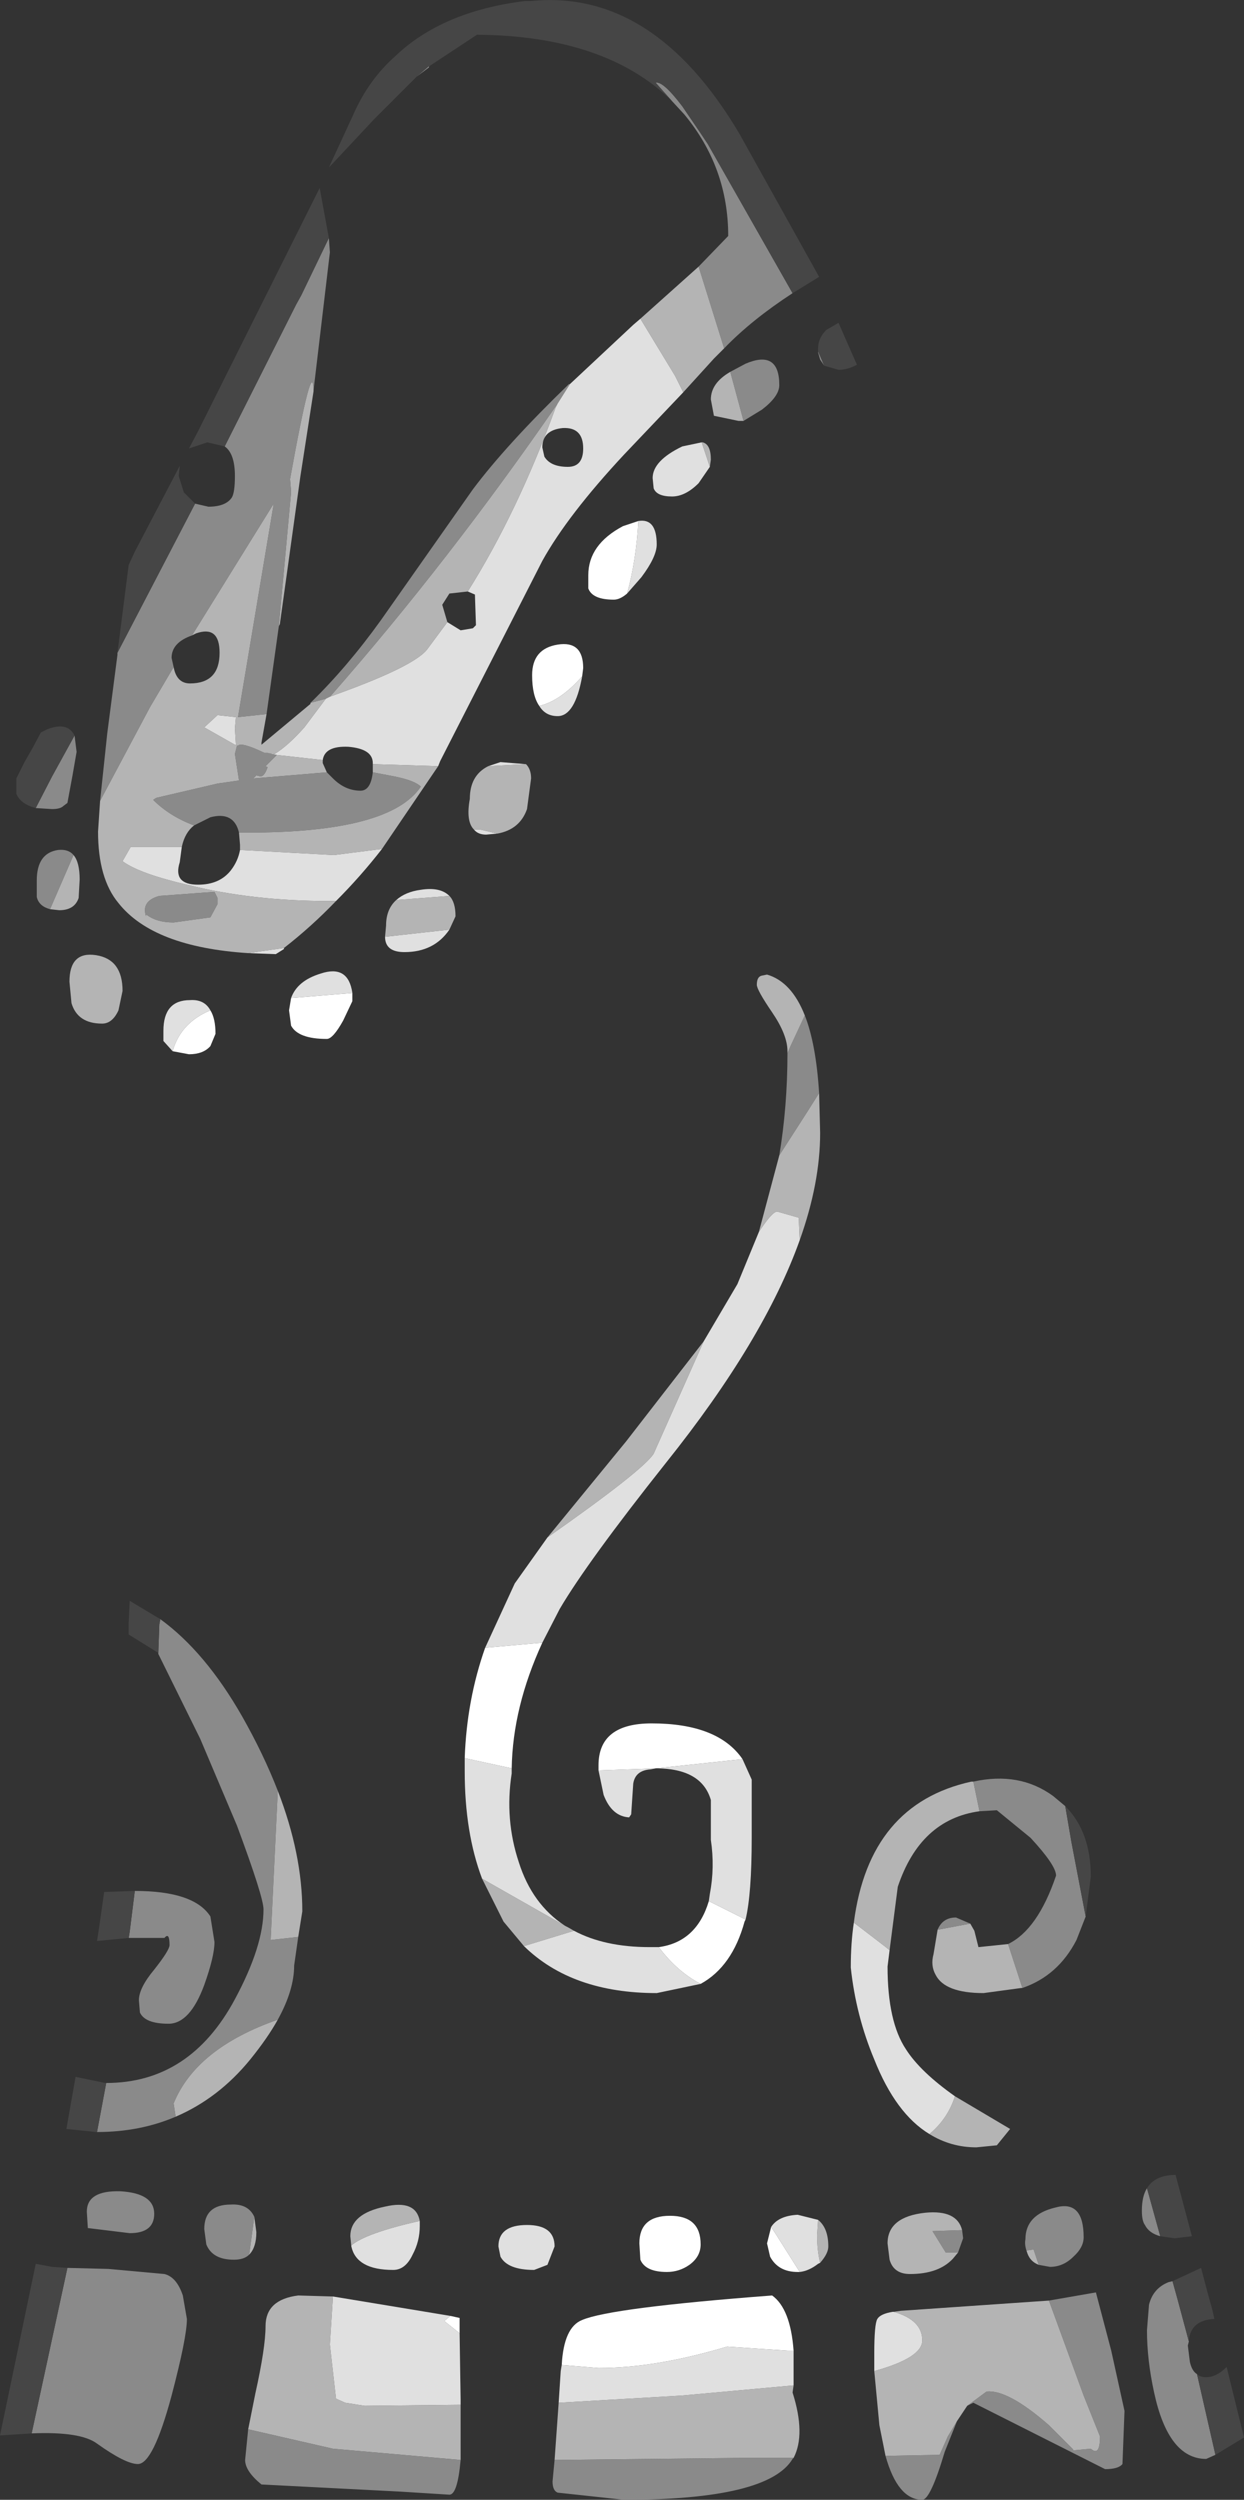 <?xml version="1.0" encoding="UTF-8" standalone="no"?>
<svg xmlns:ffdec="https://www.free-decompiler.com/flash" xmlns:xlink="http://www.w3.org/1999/xlink" ffdec:objectType="shape" height="122.35px" width="60.9px" xmlns="http://www.w3.org/2000/svg">
  <rect width="100%" height="100%" fill="#333333" stroke="none"/>
  <g transform="matrix(1.0, 0.0, 0.0, 1.0, 26.05, 136.1)">
    <path d="M8.15 -123.05 L9.6 -124.55 Q9.6 -127.9 7.45 -130.5 L6.85 -131.15 6.05 -132.05 Q6.4 -132.15 7.35 -130.9 L8.2 -129.65 8.6 -129.05 12.75 -121.75 Q10.75 -120.45 9.4 -119.05 L8.15 -123.05 M-5.05 -132.85 L-5.05 -132.8 -5.65 -132.35 -4.95 -132.95 -5.05 -132.85 M-21.15 -96.9 L-20.8 -100.2 -20.3 -104.05 -20.3 -104.15 -16.5 -111.45 -15.85 -111.3 Q-15.0 -111.3 -14.7 -111.75 -14.55 -112.0 -14.55 -112.8 -14.55 -113.9 -15.05 -114.25 L-11.55 -121.2 -11.3 -121.65 -9.95 -124.45 -9.9 -123.75 -10.7 -117.0 Q-10.75 -118.75 -11.85 -112.65 L-11.8 -112.05 -11.8 -112.0 -12.4 -105.45 -13.0 -101.15 -14.4 -101.0 -12.65 -111.45 -16.65 -105.0 Q-17.65 -104.65 -17.65 -103.9 L-17.55 -103.45 -18.7 -101.5 -21.15 -96.9 M-10.85 -101.7 Q-9.05 -103.45 -7.4 -105.75 L-2.9 -112.15 Q-1.25 -114.35 1.8 -117.3 L1.85 -117.3 1.25 -116.35 Q-4.1 -108.6 -9.85 -102.05 L-9.9 -102.0 -10.1 -101.9 -10.85 -101.7 M14.3 -118.2 L14.1 -118.5 14.0 -118.85 14.0 -118.9 14.3 -118.2 M9.7 -117.9 L10.45 -118.3 Q12.1 -119.0 12.1 -117.25 12.1 -116.7 11.25 -116.05 L10.35 -115.5 9.7 -117.9 M-12.95 -99.25 L-12.5 -99.15 -12.6 -99.05 -13.05 -98.6 -12.95 -98.55 Q-13.1 -98.1 -13.3 -98.1 L-13.5 -98.15 -13.65 -98.0 -10.05 -98.3 -9.75 -98.0 Q-9.15 -97.4 -8.4 -97.4 -7.9 -97.4 -7.8 -98.3 L-6.75 -98.1 Q-5.75 -97.9 -5.45 -97.6 -6.95 -95.35 -13.9 -95.35 L-14.35 -95.35 Q-14.6 -96.4 -15.75 -96.1 L-16.55 -95.7 Q-17.75 -96.15 -18.55 -96.95 L-18.4 -97.05 -15.4 -97.75 -14.35 -97.9 -14.55 -99.2 -14.45 -99.6 -14.4 -99.6 Q-14.25 -99.8 -13.1 -99.25 L-12.95 -99.25 M13.35 -86.4 Q13.9 -85.0 14.05 -82.6 L13.45 -81.65 12.1 -79.55 Q12.5 -81.95 12.5 -84.55 L12.65 -84.9 13.35 -86.4 M21.6 -48.9 Q23.85 -49.4 25.5 -48.2 L26.1 -47.7 26.4 -45.95 27.05 -42.55 27.1 -42.3 26.65 -41.15 Q25.75 -39.4 24.0 -38.8 L23.3 -40.95 Q24.75 -41.65 25.65 -44.3 25.65 -44.8 24.4 -46.15 L22.75 -47.5 21.9 -47.45 21.6 -48.9 M19.85 -41.65 Q20.1 -42.25 20.75 -42.25 L21.45 -41.95 19.85 -41.65 M21.05 -26.95 L21.1 -26.55 20.85 -25.85 20.25 -25.85 19.6 -26.9 21.05 -26.95 M24.2 -25.95 Q24.1 -26.25 24.15 -26.5 24.15 -27.7 25.6 -28.05 27.0 -28.45 27.0 -26.6 27.0 -26.1 26.5 -25.65 26.0 -25.15 25.35 -25.15 L24.8 -25.25 24.55 -26.0 24.2 -25.95 M30.75 -26.65 Q30.2 -26.8 30.0 -27.2 29.85 -27.4 29.85 -27.9 29.85 -28.6 30.1 -29.0 L30.75 -26.65 M25.3 -23.5 L27.6 -23.9 28.35 -21.05 29.0 -18.1 28.9 -15.5 Q28.7 -15.25 28.05 -15.25 L21.6 -18.5 21.3 -18.35 22.25 -19.05 Q23.3 -19.15 25.3 -17.4 L26.5 -16.2 26.3 -16.15 27.35 -16.25 Q27.8 -15.85 27.8 -16.85 L27.0 -18.85 25.3 -23.5 M20.8 -17.6 L20.2 -16.1 Q19.5 -13.75 19.1 -13.75 17.9 -13.75 17.3 -15.9 L19.95 -15.95 20.35 -16.85 20.8 -17.6 M12.8 -15.8 L12.75 -15.75 Q11.55 -13.75 4.5 -13.75 L1.25 -14.1 Q1.0 -14.2 1.0 -14.65 L1.1 -15.7 10.15 -15.8 12.8 -15.8 M32.15 -21.5 L32.1 -21.3 32.2 -20.5 Q32.3 -20.05 32.55 -19.9 L33.45 -15.95 33.0 -15.75 Q31.15 -15.75 30.45 -19.0 30.1 -20.6 30.1 -22.05 L30.2 -23.3 Q30.4 -24.1 31.15 -24.4 L31.35 -24.45 31.6 -23.55 32.15 -21.5 M-22.4 -100.1 L-22.3 -99.3 -22.5 -98.15 -22.75 -96.8 -22.95 -96.65 Q-23.1 -96.5 -23.5 -96.5 L-24.3 -96.55 -23.5 -98.1 -22.4 -100.1 M-18.9 -91.35 L-18.9 -91.25 Q-19.15 -92.0 -18.25 -92.25 L-15.55 -92.45 -15.4 -92.15 -15.4 -91.85 -15.75 -91.2 -17.55 -90.95 Q-18.4 -90.95 -18.9 -91.35 M-23.6 -91.6 Q-24.15 -91.75 -24.25 -92.2 L-24.25 -93.0 Q-24.25 -94.35 -23.2 -94.5 -22.7 -94.55 -22.45 -94.25 L-23.6 -91.6 M-18.2 -56.85 Q-16.0 -55.25 -14.2 -52.1 -13.15 -50.25 -12.45 -48.45 L-12.8 -41.15 -11.45 -41.3 -11.65 -39.9 Q-11.65 -38.7 -12.45 -37.25 -16.45 -35.85 -17.55 -33.15 L-17.45 -32.5 Q-19.2 -31.75 -21.3 -31.75 L-20.85 -34.15 Q-16.75 -34.15 -14.55 -38.25 -13.15 -40.85 -13.15 -42.65 -13.15 -43.25 -14.45 -46.75 L-16.25 -51.0 -18.3 -55.15 -18.3 -55.2 -18.25 -56.6 -18.2 -56.85 M-19.75 -41.25 L-19.7 -41.55 -19.45 -43.55 Q-16.55 -43.55 -15.75 -42.3 L-15.55 -41.05 Q-15.55 -40.35 -16.05 -38.95 -16.75 -37.05 -17.8 -37.05 -18.95 -37.05 -19.2 -37.6 L-19.25 -38.2 Q-19.25 -38.8 -18.5 -39.7 -17.75 -40.65 -17.75 -40.9 -17.75 -41.55 -18.0 -41.25 L-19.75 -41.25 M-18.5 -27.75 Q-18.5 -26.8 -19.7 -26.8 L-21.75 -27.05 -21.8 -27.85 Q-21.8 -28.9 -20.15 -28.85 -18.5 -28.75 -18.5 -27.75 M-13.85 -25.75 Q-14.1 -25.5 -14.6 -25.5 -15.65 -25.5 -15.95 -26.25 L-16.05 -27.0 Q-16.05 -28.2 -14.75 -28.2 -13.9 -28.25 -13.6 -27.6 L-13.85 -25.75 M-22.75 -25.1 L-20.75 -25.05 -18.0 -24.8 Q-17.4 -24.65 -17.1 -23.75 L-16.9 -22.6 Q-16.9 -21.7 -17.65 -18.85 -18.55 -15.5 -19.3 -15.5 -19.9 -15.5 -21.3 -16.5 -22.1 -17.1 -24.5 -17.0 L-22.75 -25.1 M-3.5 -15.7 Q-3.65 -14.0 -4.05 -14.0 L-6.45 -14.15 -13.25 -14.5 Q-14.05 -15.15 -14.05 -15.7 L-13.9 -17.2 -9.75 -16.25 -3.5 -15.7" fill="#8a8a8a" fill-rule="evenodd" stroke="none"/>
    <path d="M9.4 -119.05 L8.9 -118.55 7.4 -116.9 7.0 -117.7 5.3 -120.5 8.15 -123.05 9.4 -119.05 M-4.6 -98.6 L-7.35 -94.55 -9.7 -94.25 -14.3 -94.5 -14.3 -94.75 -14.35 -95.35 -13.9 -95.35 Q-6.95 -95.35 -5.45 -97.6 -5.75 -97.9 -6.75 -98.1 L-7.8 -98.3 -7.8 -98.7 -4.6 -98.6 M-9.6 -92.0 Q-10.8 -90.75 -12.15 -89.7 L-13.9 -89.45 Q-18.55 -89.75 -20.25 -91.9 -21.25 -93.1 -21.25 -95.4 L-21.15 -96.9 -18.7 -101.5 -17.55 -103.45 Q-17.4 -102.65 -16.75 -102.65 -15.3 -102.65 -15.3 -104.15 -15.3 -105.5 -16.45 -105.1 L-16.65 -105.0 -12.65 -111.45 -14.4 -101.0 -13.0 -101.15 -13.25 -99.75 -13.25 -99.65 -10.85 -101.65 -10.85 -101.7 -10.1 -101.9 -11.15 -100.5 Q-11.95 -99.6 -12.6 -99.2 L-12.95 -99.25 -13.1 -99.25 Q-14.25 -99.8 -14.4 -99.6 L-14.45 -99.6 -14.55 -99.2 -14.35 -97.9 -15.4 -97.75 -18.4 -97.05 -18.55 -96.95 Q-17.75 -96.15 -16.55 -95.7 -17.0 -95.35 -17.15 -94.65 L-19.65 -94.65 -20.05 -93.95 Q-19.25 -93.35 -16.9 -92.8 -13.7 -92.0 -9.95 -92.0 L-9.6 -92.0 M-10.7 -117.0 L-10.7 -116.95 -11.35 -112.75 -12.35 -105.55 -12.4 -105.45 -11.8 -112.0 -11.8 -112.05 -11.85 -112.65 Q-10.75 -118.75 -10.7 -117.0 M10.35 -115.5 L10.1 -115.5 8.9 -115.75 8.75 -116.55 Q8.75 -117.35 9.7 -117.9 L10.35 -115.5 M1.25 -116.35 L1.15 -116.15 Q-0.7 -111.05 -3.15 -107.15 L-4.05 -107.05 -4.4 -106.5 -4.15 -105.65 -5.15 -104.3 Q-5.8 -103.5 -9.35 -102.2 L-9.9 -102.0 -9.85 -102.05 Q-4.1 -108.6 1.25 -116.35 M-12.5 -99.15 L-10.25 -98.9 -10.25 -98.75 -10.05 -98.3 -13.65 -98.0 -13.5 -98.15 -13.3 -98.1 Q-13.1 -98.1 -12.95 -98.55 L-13.05 -98.6 -12.6 -99.05 -12.5 -99.15 M8.3 -114.45 L8.35 -114.45 Q8.75 -114.35 8.75 -113.6 L8.7 -113.25 8.3 -114.45 M12.5 -84.55 L12.5 -84.65 Q12.5 -85.45 11.75 -86.55 11.0 -87.65 11.0 -87.9 11.0 -88.3 11.25 -88.35 L11.5 -88.4 Q12.7 -88.05 13.35 -86.4 L12.65 -84.9 12.5 -84.55 M14.05 -82.6 L14.1 -80.65 Q14.1 -78.2 13.1 -75.4 L13.05 -76.5 12.0 -76.8 Q11.75 -76.8 11.1 -75.8 L12.1 -79.55 13.45 -81.65 14.05 -82.6 M1.6 -41.85 Q1.8 -41.75 2.05 -41.6 L-0.4 -40.85 -1.4 -42.05 -2.45 -44.15 1.6 -41.85 M0.75 -60.85 L4.6 -65.55 8.4 -70.45 5.95 -64.95 Q5.45 -64.15 0.75 -60.85 M24.0 -38.8 L23.95 -38.8 22.1 -38.55 Q20.2 -38.55 19.75 -39.45 19.5 -39.9 19.65 -40.45 L19.85 -41.65 21.45 -41.95 21.65 -41.6 21.85 -40.8 23.3 -40.95 24.0 -38.8 M21.9 -47.45 Q19.0 -47.05 17.9 -43.75 L17.5 -40.65 17.25 -40.85 15.75 -42.0 Q16.5 -47.8 21.5 -48.9 L21.6 -48.9 21.9 -47.45 M20.7 -33.5 L23.4 -31.9 22.75 -31.1 21.75 -31.0 Q20.5 -31.0 19.45 -31.65 20.35 -32.4 20.7 -33.5 M20.85 -25.85 L20.6 -25.55 Q19.9 -24.8 18.5 -24.8 17.7 -24.8 17.5 -25.5 L17.4 -26.3 Q17.4 -27.6 19.25 -27.8 20.8 -27.95 21.05 -26.95 L19.6 -26.9 20.25 -25.85 20.85 -25.85 M24.8 -25.25 Q24.4 -25.4 24.25 -25.8 L24.2 -25.95 24.55 -26.0 24.8 -25.25 M14.0 -27.45 Q14.5 -27.05 14.5 -26.15 14.5 -25.8 14.1 -25.35 13.95 -25.95 13.95 -26.7 L14.0 -27.45 M17.7 -22.95 L18.05 -23.0 25.3 -23.5 27.0 -18.85 27.8 -16.85 Q27.8 -15.85 27.35 -16.25 L26.3 -16.15 26.5 -16.2 25.3 -17.4 Q23.3 -19.15 22.25 -19.05 L21.3 -18.35 20.8 -17.6 20.35 -16.85 19.95 -15.95 17.3 -15.9 17.0 -17.4 16.75 -20.05 Q19.1 -20.7 19.1 -21.55 19.1 -22.55 17.7 -22.95 M12.8 -19.35 L12.75 -19.0 Q13.4 -16.95 12.8 -15.8 L10.15 -15.8 1.1 -15.7 1.3 -18.5 7.3 -18.85 12.8 -19.35 M-14.4 -99.6 L-14.5 -99.65 -14.55 -100.45 -14.5 -101.0 -15.4 -101.1 -16.05 -100.5 -14.55 -99.65 -14.4 -99.6 M-0.3 -98.7 Q-0.05 -98.45 -0.05 -98.0 L-0.25 -96.5 Q-0.6 -95.5 -1.7 -95.3 L-2.55 -95.5 -2.85 -95.5 Q-3.25 -95.9 -3.05 -97.0 -3.05 -98.15 -2.15 -98.6 L-0.3 -98.7 M-7.2 -90.25 L-7.15 -90.8 Q-7.15 -91.6 -6.65 -92.05 L-4.05 -92.25 Q-3.75 -91.95 -3.75 -91.25 L-4.05 -90.6 -7.2 -90.25 M-18.9 -91.35 Q-18.4 -90.95 -17.55 -90.95 L-15.75 -91.2 -15.4 -91.85 -15.4 -92.15 -15.55 -92.45 -18.25 -92.25 Q-19.15 -92.0 -18.9 -91.25 L-18.9 -91.35 M-20.05 -87.6 L-20.25 -86.65 Q-20.55 -86.0 -21.05 -86.0 -22.25 -86.0 -22.55 -87.0 L-22.65 -88.05 Q-22.65 -89.55 -21.35 -89.35 -20.05 -89.15 -20.05 -87.6 M-22.45 -94.25 Q-22.15 -93.9 -22.15 -93.05 L-22.2 -92.15 Q-22.4 -91.55 -23.15 -91.55 L-23.6 -91.6 -22.45 -94.25 M-12.45 -48.45 Q-11.25 -45.35 -11.25 -42.55 L-11.45 -41.3 -12.8 -41.15 -12.45 -48.45 M-12.45 -37.25 Q-12.95 -36.35 -13.8 -35.3 -15.35 -33.4 -17.45 -32.5 L-17.55 -33.15 Q-16.45 -35.85 -12.45 -37.25 M-13.6 -27.6 L-13.5 -26.85 Q-13.5 -26.1 -13.85 -25.75 L-13.6 -27.6 M-8.85 -26.15 L-8.9 -26.65 Q-8.9 -27.75 -7.2 -28.1 -5.7 -28.45 -5.5 -27.4 -8.15 -26.8 -8.85 -26.2 L-8.85 -26.15 M-3.5 -18.4 L-3.5 -16.05 -3.5 -15.7 -9.75 -16.25 -13.9 -17.2 -13.55 -18.95 Q-13.05 -21.2 -13.05 -22.25 -13.05 -23.55 -11.45 -23.75 L-9.75 -23.7 -9.9 -21.35 -9.6 -18.7 -9.15 -18.5 -8.2 -18.35 -3.5 -18.4" fill="#b4b4b4" fill-rule="evenodd" stroke="none"/>
    <path d="M7.4 -116.9 L4.5 -113.85 Q1.75 -110.9 0.5 -108.65 L-4.5 -98.85 -4.6 -98.6 -7.8 -98.7 -7.8 -98.75 Q-7.8 -99.45 -9.0 -99.55 -10.15 -99.6 -10.25 -98.9 L-12.5 -99.15 -12.95 -99.25 -12.6 -99.2 Q-11.95 -99.6 -11.15 -100.5 L-10.1 -101.9 -9.9 -102.0 -9.35 -102.2 Q-5.8 -103.5 -5.15 -104.3 L-4.15 -105.65 -3.5 -105.25 -2.9 -105.35 -2.75 -105.5 -2.8 -107.0 -3.15 -107.15 Q-0.7 -111.05 1.15 -116.15 L1.25 -116.35 1.85 -117.3 4.95 -120.2 5.3 -120.5 7.0 -117.7 7.4 -116.9 M-7.35 -94.55 Q-8.4 -93.2 -9.6 -92.0 L-9.95 -92.0 Q-13.7 -92.0 -16.9 -92.8 -19.25 -93.35 -20.05 -93.95 L-19.65 -94.65 -17.15 -94.65 -17.25 -93.9 Q-17.6 -92.8 -16.35 -92.8 -15.3 -92.8 -14.75 -93.5 -14.4 -93.95 -14.3 -94.5 L-9.7 -94.25 -7.35 -94.55 M-12.15 -89.7 L-12.15 -89.65 -12.55 -89.4 -13.9 -89.45 -12.15 -89.7 M2.5 -114.15 Q2.5 -115.2 1.5 -115.15 0.5 -115.05 0.5 -114.2 L0.6 -113.75 Q0.9 -113.25 1.75 -113.25 2.5 -113.25 2.5 -114.15 M8.7 -113.25 L8.15 -112.45 Q7.5 -111.8 6.85 -111.8 6.1 -111.8 5.95 -112.2 L5.9 -112.7 Q5.9 -113.55 7.35 -114.25 L8.3 -114.45 8.7 -113.25 M5.2 -110.6 Q6.1 -110.75 6.1 -109.45 6.1 -108.85 5.35 -107.85 L4.65 -107.05 Q5.1 -108.7 5.2 -110.6 M2.45 -103.0 Q2.1 -101.05 1.25 -101.05 0.65 -101.05 0.35 -101.55 1.4 -101.8 2.45 -103.0 M13.1 -75.4 Q11.35 -70.5 6.55 -64.5 2.7 -59.65 1.35 -57.35 L0.5 -55.7 -2.3 -55.45 -0.85 -58.6 0.75 -60.85 Q5.45 -64.15 5.95 -64.95 L8.4 -70.45 10.05 -73.25 11.1 -75.8 Q11.75 -76.8 12.0 -76.8 L13.05 -76.5 13.1 -75.4 M-1.0 -49.55 L-1.0 -49.3 Q-1.35 -47.05 -0.65 -44.95 0.0 -42.9 1.6 -41.85 L-2.45 -44.15 Q-3.3 -46.4 -3.3 -49.4 L-3.3 -50.05 -1.0 -49.55 M2.05 -41.6 Q3.55 -40.8 5.75 -40.8 L6.2 -40.8 Q7.1 -39.6 8.25 -39.0 L6.1 -38.55 Q1.95 -38.55 -0.4 -40.85 L2.05 -41.6 M8.65 -43.05 L8.7 -43.4 Q8.95 -44.7 8.75 -46.05 L8.75 -48.0 Q8.3 -49.55 6.05 -49.55 L5.8 -49.5 Q5.05 -49.45 4.95 -48.8 L4.85 -47.3 4.75 -47.15 Q3.9 -47.2 3.5 -48.25 L3.25 -49.45 6.05 -49.55 10.3 -50.0 10.75 -49.0 10.75 -46.15 Q10.75 -43.4 10.45 -42.15 L8.65 -43.05 M17.5 -40.65 L17.4 -39.85 Q17.4 -37.15 18.3 -35.8 19.0 -34.7 20.7 -33.5 20.35 -32.4 19.45 -31.65 17.8 -32.65 16.75 -35.3 15.85 -37.45 15.6 -39.8 15.6 -41.0 15.75 -42.0 L17.25 -40.85 17.5 -40.65 M1.1 -26.15 L0.75 -25.25 0.1 -25.0 Q-1.2 -25.0 -1.55 -25.65 L-1.65 -26.15 Q-1.65 -27.2 -0.25 -27.2 1.1 -27.2 1.1 -26.15 M11.7 -27.1 Q12.05 -27.65 13.0 -27.7 L14.0 -27.45 13.95 -26.7 Q13.95 -25.95 14.1 -25.35 L14.0 -25.3 Q13.55 -24.95 13.1 -24.9 L11.9 -26.8 11.7 -27.1 M16.75 -20.05 L16.75 -20.9 Q16.75 -22.35 16.9 -22.6 17.05 -22.85 17.65 -22.95 L17.7 -22.95 Q19.1 -22.55 19.1 -21.55 19.1 -20.7 16.75 -20.05 M1.3 -18.5 L1.4 -20.05 1.45 -20.35 3.25 -20.2 Q6.05 -20.2 9.55 -21.25 L12.5 -21.05 12.8 -21.05 12.8 -19.35 7.3 -18.85 1.3 -18.5 M-14.4 -99.6 L-14.55 -99.65 -16.05 -100.5 -15.4 -101.1 -14.5 -101.0 -14.55 -100.45 -14.5 -99.65 -14.4 -99.6 M-2.15 -98.6 L-1.55 -98.8 -0.3 -98.7 -2.15 -98.6 M-1.7 -95.3 L-2.25 -95.25 Q-2.65 -95.25 -2.85 -95.5 L-2.55 -95.5 -1.7 -95.3 M-11.8 -87.25 Q-11.5 -88.1 -10.35 -88.45 -9.0 -88.9 -8.8 -87.5 L-11.8 -87.25 M-6.65 -92.05 Q-6.2 -92.45 -5.45 -92.55 -4.5 -92.7 -4.05 -92.25 L-6.65 -92.05 M-4.05 -90.6 Q-4.8 -89.5 -6.25 -89.5 -7.2 -89.5 -7.2 -90.25 L-4.05 -90.6 M-17.6 -84.65 L-18.05 -85.15 -18.05 -85.65 Q-18.05 -87.15 -16.75 -87.15 -16.05 -87.2 -15.75 -86.65 -17.2 -86.05 -17.6 -84.65 M-5.5 -27.4 L-5.5 -27.15 Q-5.5 -26.4 -5.85 -25.75 -6.2 -25.0 -6.8 -25.0 -8.6 -25.0 -8.85 -26.15 L-8.85 -26.2 Q-8.15 -26.8 -5.5 -27.4 M-3.55 -21.9 L-3.5 -18.65 -3.5 -18.4 -8.2 -18.35 -9.15 -18.5 -9.6 -18.7 -9.9 -21.35 -9.75 -23.7 -4.0 -22.75 -4.3 -22.5 -3.55 -21.9" fill="#e0e0e0" fill-rule="evenodd" stroke="none"/>
    <path d="M4.65 -107.05 Q4.3 -106.75 4.0 -106.75 2.95 -106.75 2.75 -107.3 L2.75 -107.95 Q2.75 -109.45 4.45 -110.35 L5.2 -110.6 Q5.1 -108.7 4.65 -107.05 M0.35 -101.55 Q0.0 -102.05 0.0 -103.05 0.0 -104.35 1.25 -104.55 2.5 -104.75 2.5 -103.4 L2.45 -103.0 Q1.4 -101.8 0.35 -101.55 M0.5 -55.7 Q-0.95 -52.55 -1.0 -49.55 L-3.3 -50.05 Q-3.2 -52.9 -2.3 -55.45 L0.5 -55.7 M6.2 -40.8 Q8.05 -41.05 8.65 -43.05 L10.45 -42.15 10.4 -42.05 Q9.8 -39.85 8.25 -39.0 7.1 -39.6 6.2 -40.8 M3.25 -49.45 L3.25 -49.7 Q3.25 -51.75 5.85 -51.75 9.1 -51.75 10.3 -50.0 L6.05 -49.55 3.25 -49.45 M8.25 -26.25 Q8.25 -25.65 7.7 -25.25 7.2 -24.9 6.6 -24.9 5.55 -24.9 5.3 -25.5 L5.25 -26.3 Q5.25 -27.65 6.75 -27.65 8.25 -27.65 8.25 -26.25 M13.1 -24.9 L13.0 -24.9 Q12.05 -24.9 11.65 -25.65 L11.5 -26.3 11.7 -27.1 11.9 -26.8 13.1 -24.9 M1.45 -20.35 Q1.55 -22.2 2.45 -22.55 3.85 -23.15 11.75 -23.75 12.65 -23.1 12.8 -21.05 L12.5 -21.05 9.55 -21.25 Q6.05 -20.2 3.25 -20.2 L1.45 -20.35 M-8.8 -87.5 L-8.8 -87.1 -9.25 -86.15 Q-9.75 -85.25 -10.05 -85.25 -11.45 -85.25 -11.8 -85.9 L-11.9 -86.65 -11.8 -87.25 -8.8 -87.5 M-15.75 -86.65 Q-15.5 -86.25 -15.5 -85.5 L-15.75 -84.9 Q-16.1 -84.5 -16.8 -84.5 L-17.6 -84.65 Q-17.2 -86.05 -15.75 -86.65 M-4.0 -22.75 L-3.55 -22.65 -3.55 -21.9 -4.3 -22.5 -4.0 -22.75" fill="#ffffff" fill-rule="evenodd" stroke="none"/>
    <path d="M6.85 -131.15 Q3.6 -134.35 -2.7 -134.4 L-5.05 -132.85 -4.95 -132.95 -5.65 -132.35 -5.75 -132.25 -7.75 -130.25 -9.95 -127.9 -8.75 -130.5 Q-8.0 -132.2 -6.7 -133.35 -4.4 -135.55 -0.35 -136.05 L-0.05 -136.05 Q5.95 -136.65 10.15 -129.55 L14.05 -122.55 12.75 -121.75 8.6 -129.05 8.2 -129.65 7.35 -130.9 Q6.4 -132.15 6.05 -132.05 L6.85 -131.15 M-20.3 -104.15 L-19.75 -108.45 -19.45 -109.1 -17.25 -113.3 -17.3 -112.8 -17.05 -112.0 -16.5 -111.45 -20.3 -104.15 M-15.05 -114.25 L-15.9 -114.45 -16.8 -114.15 -16.35 -115.0 -13.55 -120.6 -13.25 -121.2 -10.4 -126.9 -9.95 -124.45 -11.3 -121.65 -11.55 -121.2 -15.05 -114.25 M14.0 -118.9 L14.0 -119.05 Q14.0 -119.55 14.4 -119.95 L15.0 -120.3 15.9 -118.25 Q15.45 -118.0 15.0 -118.0 L14.3 -118.2 14.0 -118.9 M26.1 -47.7 Q27.35 -46.45 27.35 -44.25 L27.1 -42.3 27.05 -42.55 26.4 -45.95 26.1 -47.7 M30.1 -29.0 Q30.5 -29.65 31.5 -29.65 L32.3 -26.65 31.45 -26.55 30.75 -26.65 30.1 -29.0 M31.35 -24.45 L32.75 -25.1 33.05 -23.95 33.3 -23.05 33.4 -22.6 Q32.25 -22.55 32.15 -21.55 L32.15 -21.5 31.6 -23.55 31.35 -24.45 M32.55 -19.9 Q32.7 -19.75 33.0 -19.75 33.5 -19.75 34.0 -20.25 L34.85 -16.8 33.45 -15.95 32.55 -19.9 M-24.3 -96.55 Q-25.05 -96.75 -25.25 -97.25 L-25.25 -98.0 -24.85 -98.8 -24.45 -99.5 -24.05 -100.25 -23.75 -100.4 Q-22.75 -100.8 -22.4 -100.1 L-23.5 -98.1 -24.3 -96.55 M-18.3 -55.2 L-19.75 -56.1 -19.75 -56.55 -19.75 -56.7 -19.7 -57.75 -18.2 -56.85 -18.25 -56.6 -18.3 -55.2 M-21.3 -31.75 L-21.35 -31.75 -22.8 -31.9 -22.35 -34.45 -20.9 -34.15 -20.85 -34.15 -21.3 -31.75 M-19.45 -43.55 L-19.7 -41.55 -19.75 -41.25 -21.3 -41.1 -21.2 -41.75 -20.95 -43.5 -19.45 -43.55 M-24.5 -17.0 L-26.05 -16.9 -24.3 -25.3 -23.5 -25.15 -22.75 -25.1 -24.5 -17.0" fill="#464646" fill-rule="evenodd" stroke="none"/>
  </g>
</svg>
